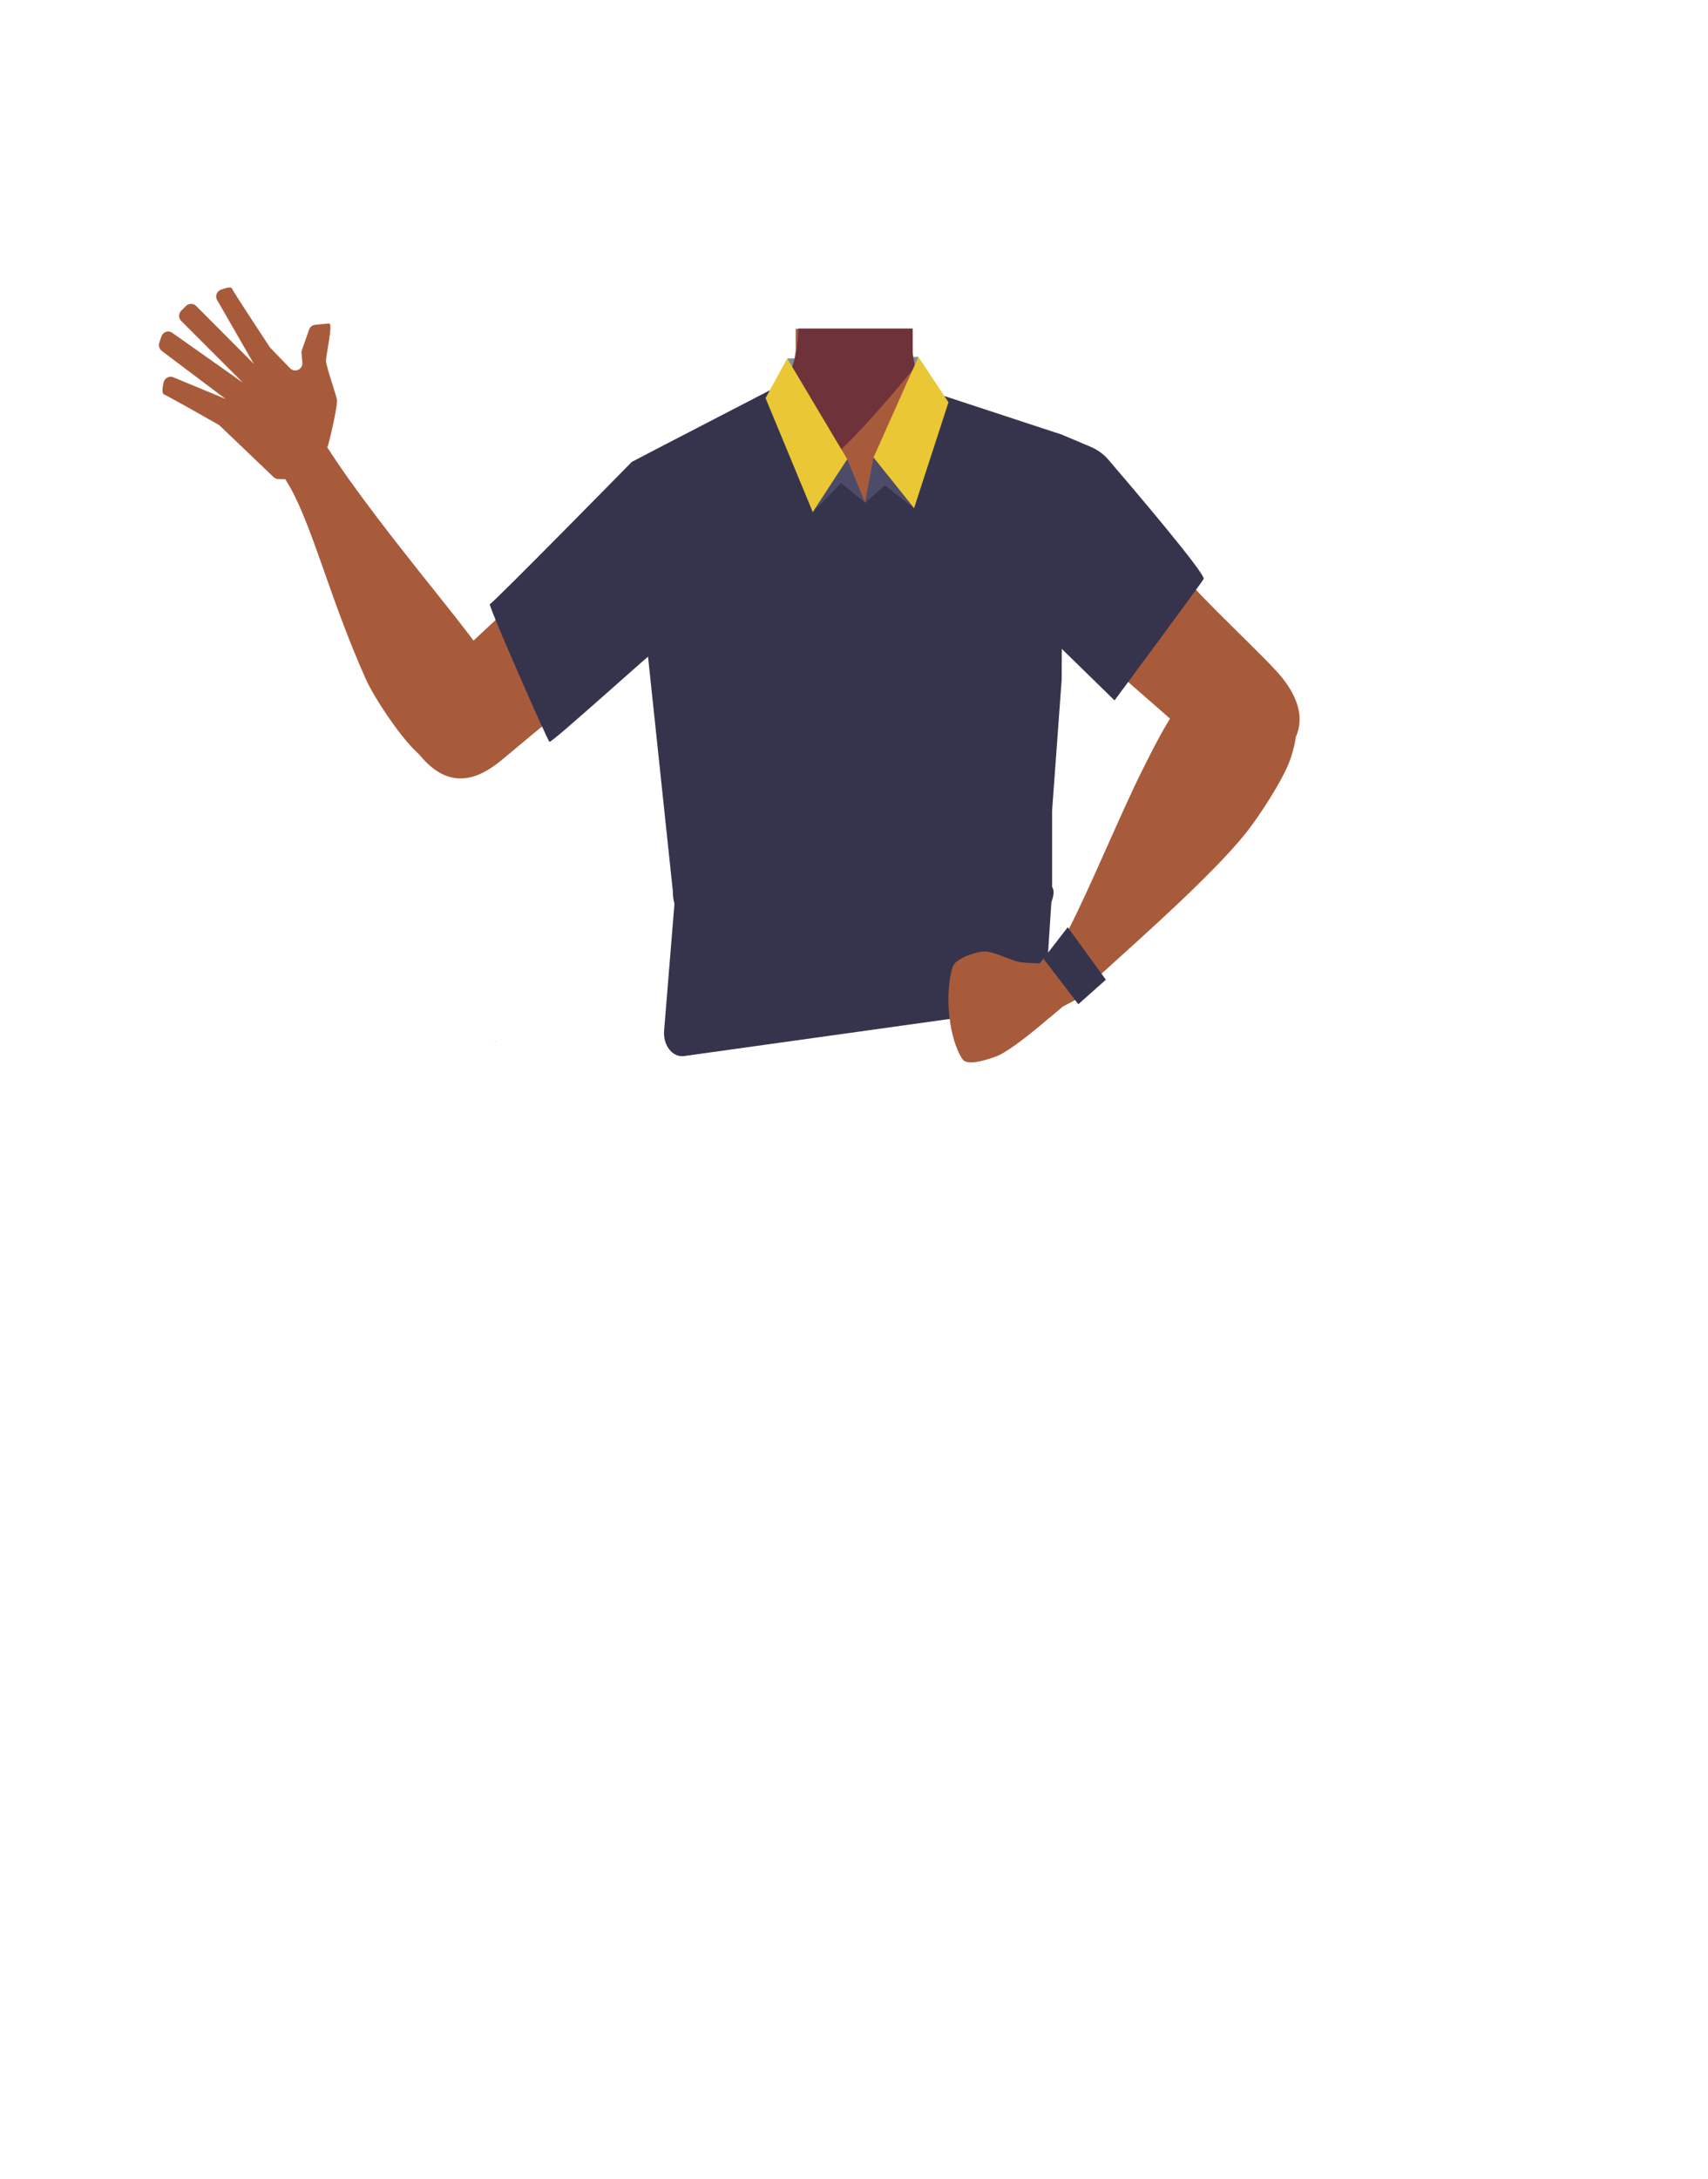 <?xml version="1.0" encoding="utf-8"?>
<!-- Generator: Adobe Illustrator 26.0.2, SVG Export Plug-In . SVG Version: 6.00 Build 0)  -->
<svg version="1.1" id="Calque_1" xmlns="http://www.w3.org/2000/svg" xmlns:xlink="http://www.w3.org/1999/xlink" x="0px" y="0px"
	 viewBox="0 0 788 1005" style="enable-background:new 0 0 788 1005;" xml:space="preserve">
<style type="text/css">
	.st0{fill:#7A919E;}
	.st1{fill:#A85B3B;}
	.st2{fill:#6D323A;}
	.st3{fill:#36344D;}
	.st4{fill:#EAC734;}
	.st5{fill:#4D4C68;}
</style>
<g>
	<polygon class="st0" points="362.4,194.2 363.2,165.3 423.7,164.6 423.4,194.2 	"/>
	<path class="st1" d="M150.5,206.8c0.4-0.4,0.7-1,0.9-1.5c1-3.8,4.6-18.7,4-21.3c-0.7-3-5-15.3-5-17.7s3.3-17.1,1.5-17.1
		c-1.2,0-4.5,0.4-6.6,0.6c-1.3,0.2-2.3,1-2.7,2.2l-3.3,9.4c-0.2,0.5-0.2,1-0.2,1.4l0.4,4.4c0.3,3.1-3.5,4.9-5.7,2.6l-9-9.3
		c-0.1-0.1-0.3-0.3-0.4-0.5c-1.7-2.7-16.8-25.4-17.4-27c-0.4-0.9-2.9-0.2-5.1,0.6c-1.9,0.7-2.8,3-1.7,4.8l16.9,29.4l-26.6-26.7
		c-1.3-1.3-3.4-1.3-4.7,0l-2.2,2.2c-1.3,1.3-1.3,3.4,0,4.7l28.5,28.5l-32.6-23c-1.8-1.3-4.3-0.5-5,1.6l-1,2.9
		c-0.5,1.4,0,2.9,1.1,3.8l29.5,22.2l-24.1-10c-1.9-0.8-4,0.3-4.5,2.3c-0.6,2.4-0.9,5.1,0.2,5.6c1.9,0.8,22.1,12.2,25,13.9
		c0.2,0.1,0.5,0.3,0.7,0.5l24.8,23.7c0.6,0.6,1.4,0.9,2.2,0.9l6.6,0.2c0.9,0,1.8-0.3,2.5-1L150.5,206.8z"/>
	<polygon points="228.6,480.4 228.7,480.4 228.6,480.3 	"/>
	<polygon points="228.7,480.4 228.8,480.4 228.8,480.3 	"/>
	<polygon points="228.6,480.4 228.7,480.4 228.6,480.3 	"/>
	<polygon points="228.7,480.4 228.8,480.4 228.8,480.3 	"/>
	<path class="st1" d="M514.2,244.7c-0.6,38.4-26.2,33.2-36.9,42.3c-12.6,10.8-8.3,50-17.2,64c-2.5,3.8-11.4,10.1-15.8,9.1
		c-12.5-2.9-24-30.7-34.8-37.7c-6.3-4.1-23.6-3.6-30.2,0c-11.2,6.2-22.3,34.9-34.8,37.7c-4.4,1-13.4-5.2-15.8-9.1
		c-8.9-14-4.6-53.2-17.2-64c-10.6-9.1-36.2-3.9-36.9-42.3c-0.4-26.6,35-37.3,35-37.3l40.1-19.9c2.6-1.3,5-2.9,7.1-4.8
		c0.8-0.7,1.6-1.5,2.3-2.3l0.6-0.7v-0.1c3.9-4.7,6.5-10.4,7.2-16.4c0.2-1.4,0.3-2.8,0.2-4.2v-2.8v-4.5H421l0.1,5v1.5v3.2
		c0,0.3,0,0.7,0,1l0,0c0,0.6,0.1,1.3,0.2,2c0.2,1.5,0.5,3.1,0.9,4.6c2.3,7.7,7.7,14,14.9,17.5l40.5,20.1c1,0.5,2.1,1,3.2,1.3
		C487.3,210.2,514.5,221.4,514.2,244.7z"/>
	<path class="st1" d="M421.8,199.9l-27.5,32.5l-14.8-17.7l-12.4-14.8l0.7-41.6v-2.2l0.1-4.5h53v0.2l0.1,4.7l0,0v1.6l0.1,4.2l0,0v1.3
		l0.1,6.8L421.8,199.9z"/>
	<path class="st2" d="M422.3,169.1l-1,1.2c-5.2,6.3-28.8,35-41.8,44.3c-3.2,2.3-5.7,3.4-7.2,2.7c-6.8-3.3-14.8-35.1-14.8-35.1
		l0.1-0.1c0.6-0.6,1.2-1.2,1.7-1.9c0.3-0.4,0.7-0.8,1-1.3l0.1-0.1c3.3-4.5,5.5-9.7,6.7-15.2c0-0.2,0.1-0.4,0.1-0.6
		c0.3-1.4,0.5-3,0.7-4.8c0.1-0.7,0.1-1.4,0.2-2.2c0.1-1.4,0.2-2.9,0.3-4.5H421v0.2v4.3v6.7l0.1,0.8l0.1,0.7l0.9,4.6L422.3,169.1z"/>
	<path class="st1" d="M457.3,244.5c7.7,26.6,34.2,44.8,34.2,44.8s47.1,40.8,62.5,54.7c7.3,6.5,22.2,20.4,39.1,2.7l0,0
		c13.9-14.6,2.1-30.4-4.3-37.3c-12.9-14.1-42-39.9-52.2-55.8c-7.6-11.9-14.6-33.1-36.8-42.7c0,0-17.3-9.8-32.7,3.1l-0.6,0.5
		C457.7,221.8,454.1,233.6,457.3,244.5L457.3,244.5z"/>
	<path class="st1" d="M228.6,351.7c13.8-11.4,4.5-32.1,0.7-39.9s-14.8-21.6-20.1-28.4c-13.8-17.5-56.4-69.4-65-89.4
		c-6-14-23.9,10.4-23.9,10.4s10.8,14.4,15.5,24c10,20.3,17.6,50.4,32.9,84.6c4,9,15.3,25.6,22.2,32.5
		C210.1,364.9,224.6,355,228.6,351.7z"/>
	<path class="st1" d="M333.7,251.7c-8.5,26.3-35.5,43.8-35.5,43.8s-48.2,39.4-64.1,52.8c-7.5,6.3-22.8,19.7-39.1,1.5l0,0
		c-13.4-15-1.2-30.5,5.4-37.2c13.3-13.7,43.2-38.6,53.9-54.2c7.9-11.6,25.9-35.6,48.3-44.4c0,0,7.3-6.4,22.3,7l0.6,0.5
		C334,229,337.2,240.9,333.7,251.7L333.7,251.7z"/>
	<path class="st3" d="M490.5,200.7l12.8,5.4c3,1.3,5.7,3.2,7.9,5.7c10.9,12.7,45.3,53.1,44.1,55.2c-1.4,2.5-41.1,56-41.1,56
		s-35.7-34.9-36.9-36s-11.3-40.4-12.1-40s13.1-40.6,13.5-42.5s-3.9,1.8-3.9,1.8"/>
	<polygon points="227.8,479.9 227.9,479.8 227.8,479.8 	"/>
	<path d="M227.9,479.8v0.1V479.8z"/>
	<polygon points="227.8,479.9 227.9,479.8 227.8,479.8 	"/>
	<path d="M227.9,479.8v0.1V479.8z"/>
	<path class="st3" d="M306.4,475.2l4.9-60.1l174.2-5.9l-2.1,32.4c-0.8,12.9-8.7,23.2-18.8,24.6L315.7,487c-4.6,0.7-8.8-3.5-9.3-9.4
		C306.3,476.8,306.3,476,306.4,475.2z"/>
	<path class="st3" d="M310.4,410.8l-12.2-115.3l-6.7-82.5l11.1-5.8l53.9-27.9l42.8,52.5l36.3-49.2l54.8,18l-0.6,113l-4.4,60.2v35.3
		c4.8,6.3-17,32-19.7,39.4l-18.7,4.2l-131.1-24.5l-3.6-8.3C311,417.1,310.4,414,310.4,410.8z"/>
	<polygon class="st4" points="353.2,183.6 363.2,165.3 390.9,211.8 375,236.2 	"/>
	<polygon class="st4" points="437.6,185.5 423.7,164.6 403,211 421.7,234.4 	"/>
	<polygon class="st5" points="390.9,211.8 399.1,231.8 388,222.7 375,236.2 	"/>
	<polygon class="st5" points="399.1,231.8 403,211 421.7,234.4 408.3,223.8 	"/>
	<path class="st3" d="M304.3,298.4c-1.8,0.7-49.8,44.4-50.8,43.7s-28.6-63.5-27.5-63.5s65.5-65.6,65.5-65.6"/>
	<path class="st1" d="M583.9,310.4c-17.5-9.4-33.9,7.8-39.4,14.3c-5.6,6.6-13.5,22.5-17.4,30.3c-10,19.9-24.3,54.8-34.4,74.2
		c-6.6,12.8-10.5,19.3-3.5,25.7c6.4,5.8,16.7-3.7,20.8-7.5c16.8-15.3,50.1-44.7,65-63.5c6.1-7.7,17.1-24.5,20.3-33.8
		C604.5,324,589,313.1,583.9,310.4z"/>
	<path class="st1" d="M492.8,451.6c1.6,3.4,2,9.3-4.8,14.4c0,0-20,17.9-28.2,21.1c-3.7,1.4-13.4,4.7-15.7,1.4
		c-6.3-9.2-8.5-29.9-4.6-42.6c1.2-3.8,10.3-6.9,14.3-7.1c4.4-0.3,12.5,4.2,16.9,4.9c2.4,0.3,4.8,0.4,7.2,0.5
		C483.9,444.3,490.6,447,492.8,451.6z"/>
	<polygon class="st1" points="484.6,438.1 479.7,444.2 481.5,457.1 484,469.5 490.3,464.2 501.2,458.5 	"/>
	<polygon class="st3" points="481.4,442.1 492.6,427.6 510.2,451.8 497.5,463.1 	"/>
</g>
</svg>
